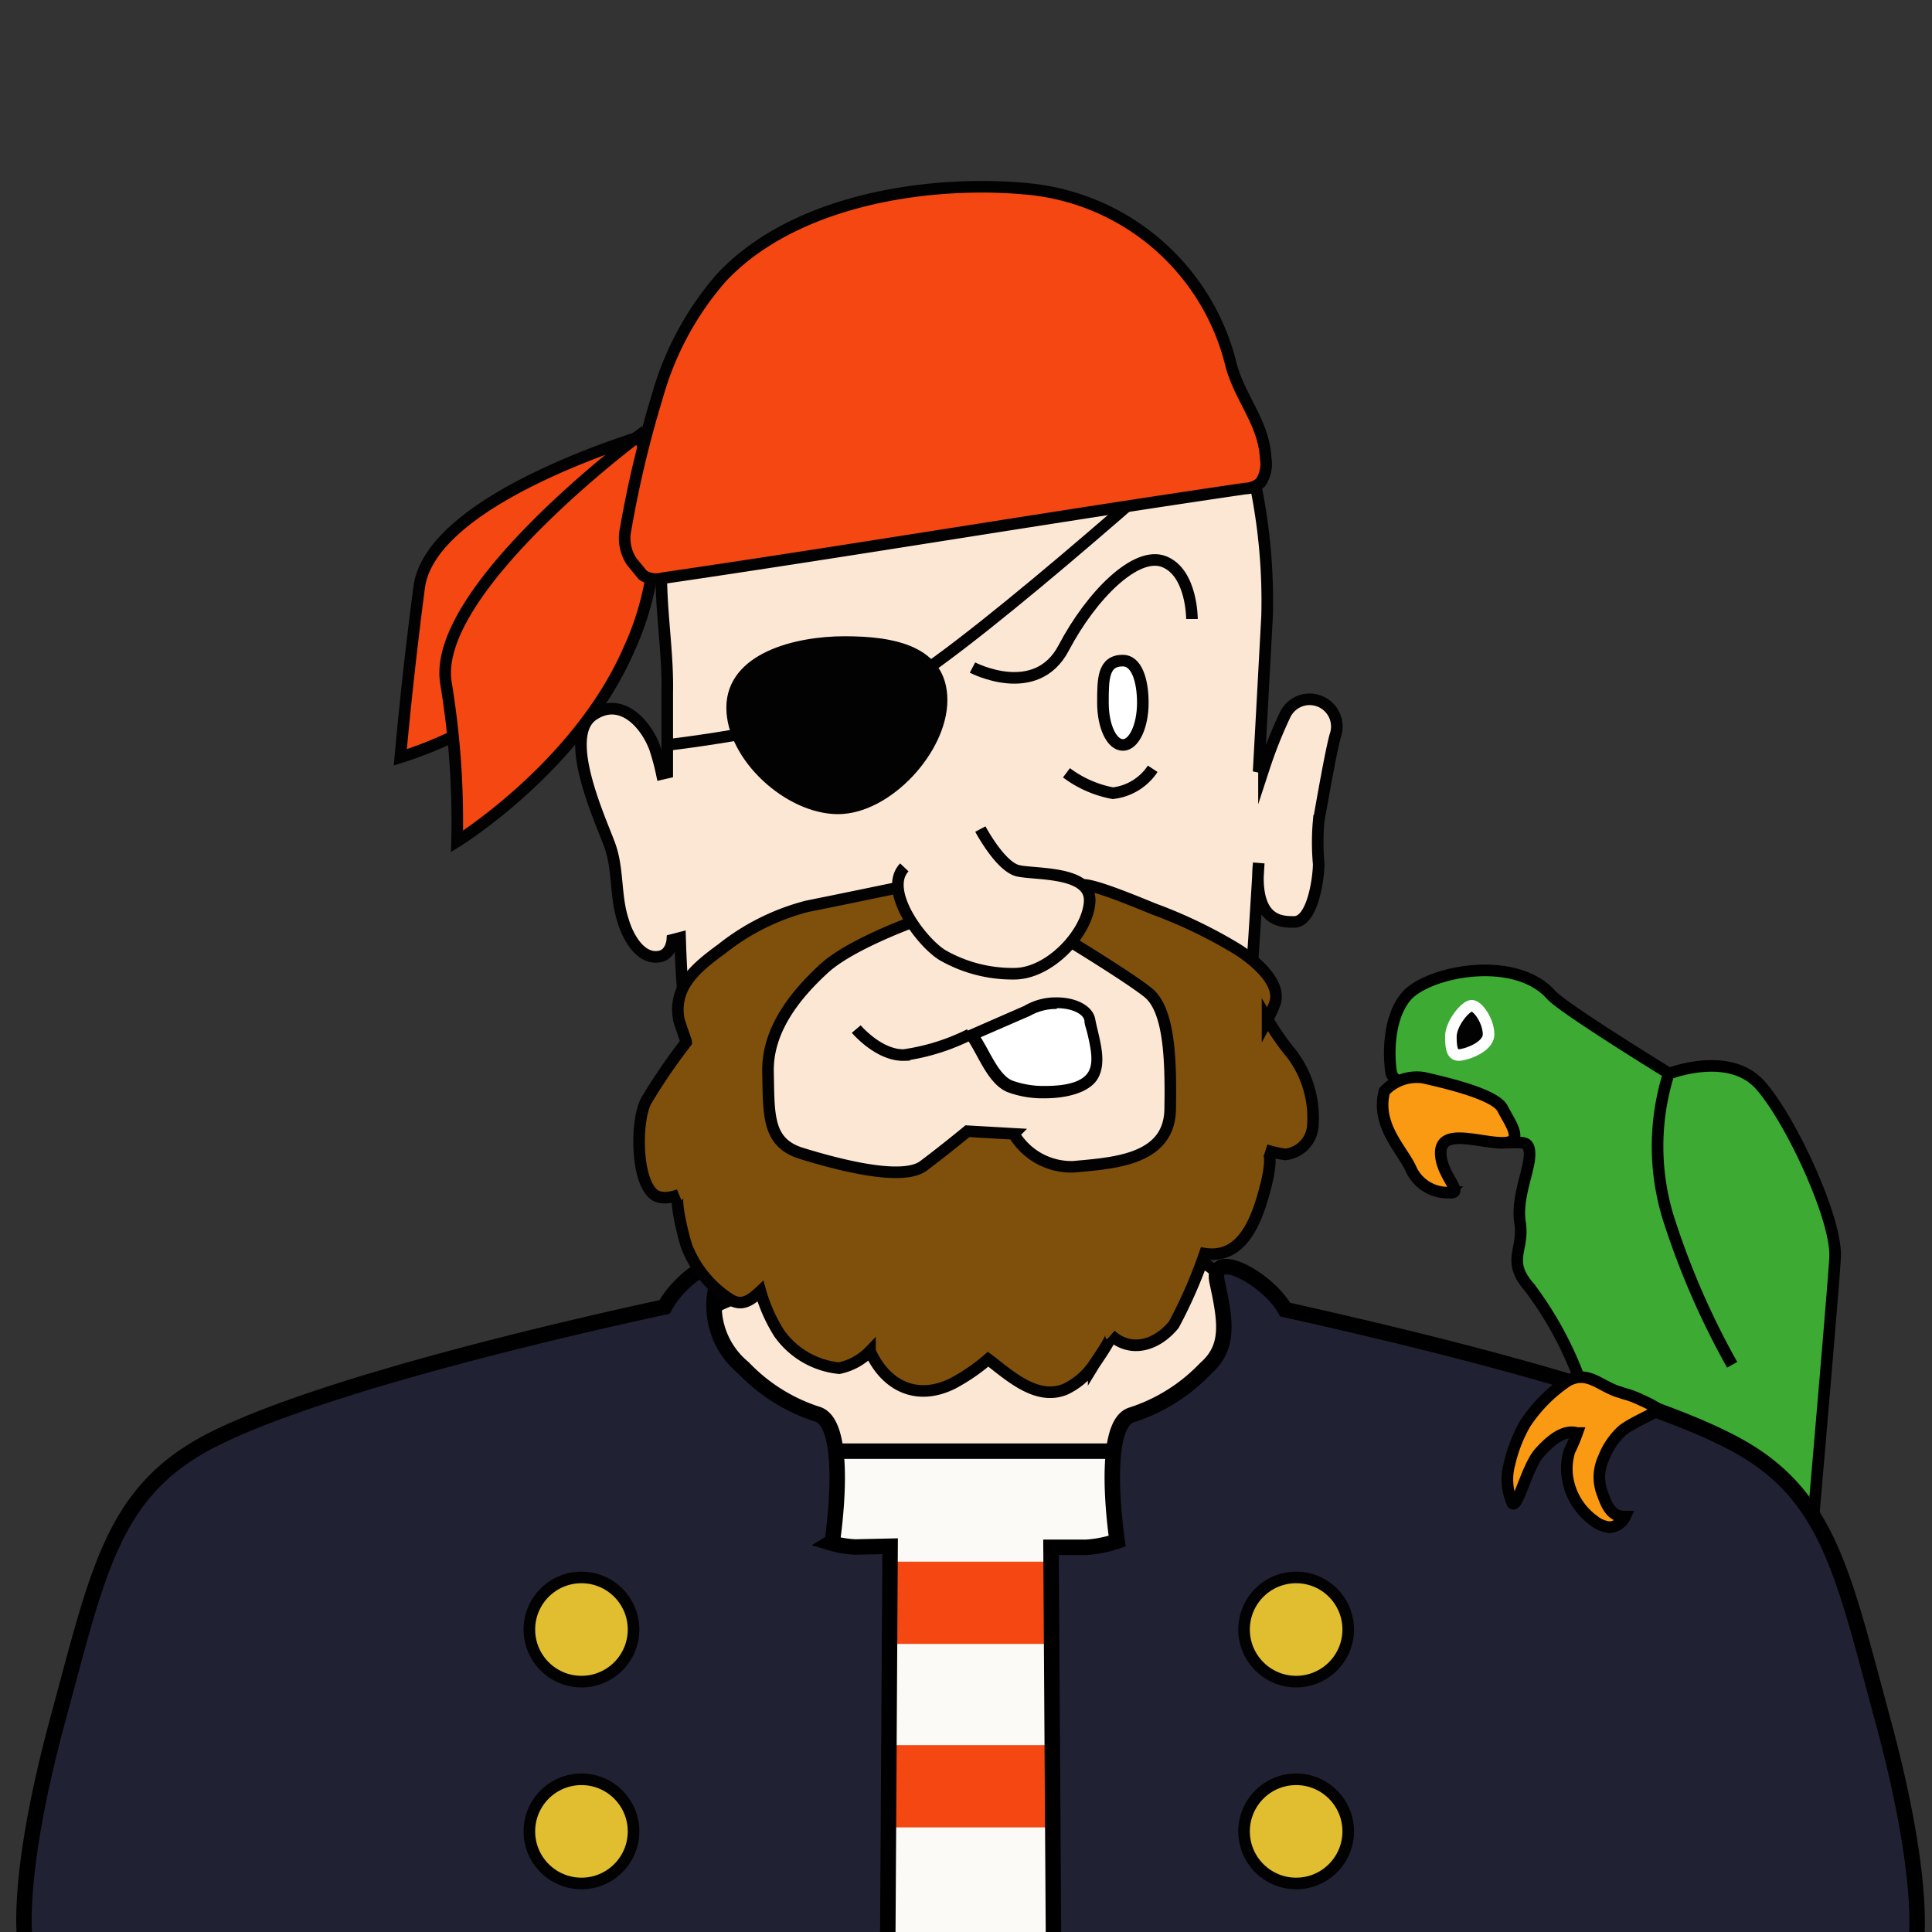 <svg xmlns="http://www.w3.org/2000/svg" viewBox="0 0 125 125"><rect x="0" y="0" width="125" height="125" fill="#333333" stroke="none"/><title>Artboard 9</title><g id="Person_6" data-name="Person 6"><path id="neck" d="M77.65,81.61s-1-1-1-1.62V73.15L50.11,74.47s.29,8.11-.32,8.8c0,0-6.24,1.63-5.32,3.55,1.91,4,10.32,9.67,16.12,10,7.56.49,13.12-.13,17.61-3C81.1,92,81.59,83.35,77.65,81.61Z" fill="#fce7d4" stroke="#020202" stroke-miterlimit="10" stroke-width="0.75"/><path id="face-2" data-name="face" d="M81.44,55.84s-.55,9.4-.74,10.17a13.35,13.35,0,0,1-1.51,3.65,71.41,71.41,0,0,1-5.64,7.71c-1,1.07-3.19,4.22-4.39,4.56a28.23,28.23,0,0,1-6,1c-1.28-.07-5.89-.68-6.91-1.3S51.76,76.84,48.89,73s-4.37-6.94-4.58-7.9S44,60.68,44,60.68l-.5.13s-.06,1-.91,1.09c-1.22.15-2-1.38-2.27-2.32-.53-1.58-.3-3.3-.86-4.87s-3.15-7.06-1.09-8.45c1.79-1.21,3.39.51,4,2.14a15.1,15.1,0,0,1,.45,1.67l.35-.08s0-3,0-5.19c.09-4-1.13-8.41.36-12.26C48.45,19.86,53.09,19.38,64.47,19c10.15-.34,15.85,7.9,16.61,11.67a37.35,37.35,0,0,1,.9,9.18c-.15,2.8-.53,9.76-.53,9.76l.33.07a29.33,29.33,0,0,1,1.35-3.4,1.76,1.76,0,0,1,3.26,1.32c-.3,1.09-.84,4.24-1.07,5.5a15.4,15.4,0,0,0,0,2.8c0,.84-.37,3.79-1.62,3.75C82.94,59.64,81.05,59.69,81.44,55.84Z" fill="#fce7d4" stroke="#020202" stroke-miterlimit="10" stroke-width="0.75"/><g id="hair_copy" data-name="hair copy"><rect x="40.76" y="93.89" width="45.97" height="32.44" fill="#fcfaf7"/><path d="M86.23,94.39v31.44h-45V94.39h45m1-1h-47v33.44h47V93.39Z"/><rect x="48.13" y="101.04" width="31.49" height="5.32" fill="#f44711"/><rect x="48.13" y="112.91" width="31.49" height="5.32" fill="#f44711"/></g><g id="parrot"><path d="M108,69.46s-6.84-4.2-7.64-5.09c-2.38-2.67-8.05-1.5-9.39.11s-1.07,4.45-.94,5,4.43,3.89,6.3,4.29,2.57-.26,2.63.81-.88,2.81-.61,4.56-.92,2.41.61,4.16A23.19,23.19,0,0,1,102.11,89c.4.94,2.68,1.34,4.16,1.75S107.88,98,108,102.85s-.13,5.78,1.34,10.21,3,5.07,1.48,8-2.42,4.23-1.61,4.76,0,.54,2.22-1.87,2.2-6.49,2.61-10,.8-7.26.8-7.26l1.48,3.09s2.28-26,2.41-28.43-2.82-8.85-4.83-11.13S108,69.46,108,69.46Z" fill="#3caa33" stroke="#000" stroke-miterlimit="10" stroke-width="0.75"/><path d="M96.31,66.92c0,.85-1.52,1.34-1.92,1.34s-.52-.34-.52-1.19.95-2,1.35-2S96.31,66.07,96.31,66.92Z" fill="#020202" stroke="#fff" stroke-miterlimit="10" stroke-width="0.75"/><path d="M107.9,69.67a15.77,15.77,0,0,0,0,9,51.1,51.1,0,0,0,4.17,9.63" fill="none" stroke="#000" stroke-miterlimit="10" stroke-width="0.75"/></g><path id="parrot_beak" data-name="parrot beak" d="M89.57,70.6a2.87,2.87,0,0,1,2.55-.87c1.48.34,4.63,1.07,5.1,2s1.47,2.21,0,2.21-3.89-.94-4,.53,1.64,2.82.52,2.69a2.6,2.6,0,0,1-2.46-1.55C90.71,74.36,89,72.8,89.57,70.6Z" fill="#f99a12" stroke="#000" stroke-miterlimit="10" stroke-width="0.75"/><path d="M121.79,111.19c-2.63-9.7-3.56-14.77-10-18-6.87-3.5-22.13-7-28.64-8.46-1.11-2-4.9-4.06-4.4-1.78.56,2.57.81,4.22-.75,5.59a11.44,11.44,0,0,1-4.77,3c-2.1.6-.95,8.17-.95,8.17a0,0,0,0,1,0,0,7.74,7.74,0,0,1-2,.4H68l.17,26.74,55.72-.54S124.87,122.52,121.79,111.19Z" fill="#202133" stroke="#000" stroke-miterlimit="10"/><path d="M55.34,100.09a6.72,6.72,0,0,1-1.6-.27.27.27,0,0,0,.12-.16s1.15-7.57-1-8.17a11.44,11.44,0,0,1-4.77-3,5.2,5.2,0,0,1-1.65-5.59C47,80.67,44,82.64,43,84.56c-6.13,1.32-22.13,5-29.23,8.58-6.46,3.28-7.38,8.35-10,18-3.07,11.33-2.06,15.1-2.06,15.1l55.72.54.16-26.74Z" fill="#202133" stroke="#000" stroke-miterlimit="10"/><path id="parrot_foot" data-name="parrot foot" d="M104.86,90.09c-1.28-.33-2.11-1.49-3.45-.74a9.87,9.87,0,0,0-2.75,2.79,9.56,9.56,0,0,0-1,2.59,3.78,3.78,0,0,0,.2,2.54c.35.28.94-2.4,1.76-3.3.51-.56,1.47-1.54,2.42-1.25a10.44,10.44,0,0,1-.49,1.15,3.94,3.94,0,0,0-.16,1.53,4.24,4.24,0,0,0,1.75,3,1.9,1.9,0,0,0,1,.41,1.2,1.2,0,0,0,1-.68c-.85,0-1.16-.64-1.44-1.44a2.92,2.92,0,0,1,.06-2.37A4.66,4.66,0,0,1,105,92.52c.69-.51,1.63-.87,2.35-1.32a8.1,8.1,0,0,0-1.19-.63,6,6,0,0,0-1.14-.42Z" fill="#f99a12" stroke="#000" stroke-miterlimit="10" stroke-width="0.75"/><circle cx="83.86" cy="105.43" r="3.37" fill="#e0be2f" stroke="#020202" stroke-miterlimit="10" stroke-width="0.75"/><circle cx="83.86" cy="118.49" r="3.37" fill="#e0be2f" stroke="#020202" stroke-miterlimit="10" stroke-width="0.75"/><circle cx="37.62" cy="105.43" r="3.37" fill="#e0be2f" stroke="#020202" stroke-miterlimit="10" stroke-width="0.75"/><circle cx="37.62" cy="118.49" r="3.37" fill="#e0be2f" stroke="#020202" stroke-miterlimit="10" stroke-width="0.75"/><path id="beard-3" data-name="beard" d="M75,58.94a31.36,31.36,0,0,1,5,2.44c1,.62,3,2.16,2.47,3.58-.17.46-.46,1-.46,1a17.63,17.63,0,0,0,1.59,2.27,6.87,6.87,0,0,1,1.34,4.62,2,2,0,0,1-1.78,1.84,7.67,7.67,0,0,1-1.27-.29c.53.16.12,1.84.06,2.11-.5,2-1.37,5-4,4.6a31.29,31.29,0,0,1-2,4.59c-1.07,1.32-2.75,1.88-4.08.68.15.13-1,1.76-1.11,1.94a4.68,4.68,0,0,1-1.83,1.56c-1.86.77-3.61-.89-5-1.94a12.3,12.3,0,0,1-2.33,1.59c-2.31,1.12-4.3.13-5.31-2.11a3.86,3.86,0,0,1-2,1.1,5.41,5.41,0,0,1-3.88-2.26,10.4,10.4,0,0,1-1.21-2.72c-.6.56-1.17,1-1.93.55a7.21,7.21,0,0,1-2.8-3.34c-.15-.32-.92-3.29-.53-3.45,0,0-1.1.46-1.68-.06-1.13-1-1.12-4.75-.46-6a37.18,37.18,0,0,1,2.6-3.81c0-.06-.46-1.32-.48-1.46-.4-2.17,1.2-3.42,2.78-4.58a14.81,14.81,0,0,1,5.51-2.75c2.89-.58,6.76-1.39,6.76-1.39l.64,2.19S55.13,61,53.33,62.65s-3.7,3.93-3.64,6.71-.07,4.58,2.18,5.27,6.49,1.84,7.88.8,2.84-2.24,2.84-2.24l3,.17a4.32,4.32,0,0,0,3.88,2.13c2.54-.24,6.18-.41,6.24-3.71s-.06-6.47-1.44-7.57S68.4,60.4,68.4,60.4l1.53-3.07c.15-.47,4.39,1.36,4.75,1.49Z" fill="#7f500b" stroke="#020202" stroke-miterlimit="10" stroke-width="0.75"/><path id="nose-4" data-name="nose" d="M63.43,53.64s1.29,2.44,2.44,2.7,4.75,0,4.63,2S67.93,63,65.62,63A9.13,9.13,0,0,1,61,61.81c-1.36-.81-3.91-4.19-2.49-5.69" fill="#fce7d4" stroke="#020202" stroke-miterlimit="10" stroke-width="0.75"/><g id="mouth-2" data-name="mouth"><path d="M67.63,70.64a6.24,6.24,0,0,1-2.29-.39,4.57,4.57,0,0,1-1.76-2.16c-.22-.39-.44-.8-.68-1.15l3.61-1.57a3.74,3.74,0,0,1,1.91-.51c1.11,0,2,.46,2.11,1.09,0,.24.11.5.17.77.23,1,.5,2.09,0,2.86s-1.6,1.06-3.09,1.06Z" fill="#fff"/><path d="M68.42,65.23c.88,0,1.66.35,1.74.79,0,.24.11.51.18.79.21.91.46,1.94.06,2.57s-1.42.88-2.77.88a5.91,5.91,0,0,1-2.14-.35c-.65-.28-1.12-1.16-1.58-2-.15-.27-.3-.54-.46-.8l3.2-1.39,0,0,0,0a3.36,3.36,0,0,1,1.68-.44m0-.75a4,4,0,0,0-2.06.55l-4,1.75c.95,1.11,1.49,3.21,2.89,3.82a6.51,6.51,0,0,0,2.43.41c1.4,0,2.85-.35,3.41-1.23.7-1.13.07-2.76-.14-3.9-.16-.87-1.26-1.4-2.48-1.4Z"/><path d="M55.4,66.58s1.46,1.73,3.1,1.68a13.89,13.89,0,0,0,4.24-1.33" fill="none" stroke="#000" stroke-miterlimit="10" stroke-width="0.75"/></g><g id="eyes-3" data-name="eyes"><path d="M60.92,45.3c0,3.17-3.54,7-6.7,7s-6.85-3.35-6.85-6.52,4.12-4.24,7.28-4.24S60.92,42.14,60.92,45.3Z" fill="#020202" stroke="#020202" stroke-miterlimit="10" stroke-width="0.75"/><path d="M43.16,48.2S52.77,47.11,57.23,45s19.06-15.2,22.19-18" fill="none" stroke="#020202" stroke-miterlimit="10" stroke-width="0.75"/><path d="M62.92,43.19s4.1,2.15,5.9-1.27,4.69-6.3,6.5-5.58,1.8,3.71,1.8,3.71" fill="none" stroke="#020202" stroke-miterlimit="10" stroke-width="0.75"/><path id="Eye" d="M73.94,45.47c0,1.51-.57,2.73-1.29,2.73S71.36,47,71.36,45.47s0-2.73,1.29-2.73C73.53,42.74,73.94,44,73.94,45.47Z" fill="#fff" stroke="#020202" stroke-miterlimit="10" stroke-width="0.75"/><path id="undereye" d="M69,50A7.2,7.2,0,0,0,72,51.32a3.57,3.57,0,0,0,2.58-1.58" fill="none" stroke="#020202" stroke-miterlimit="10" stroke-width="0.75"/></g><g id="bandana"><path d="M42.57,27.9S27.91,32,27.12,38,25.9,49,25.9,49A26.06,26.06,0,0,0,38,40.92,18.57,18.57,0,0,0,42.57,27.9Z" fill="#f44711" stroke="#020202" stroke-miterlimit="10" stroke-width="0.75"/><path d="M41.36,28.17s-13.46,10-12.51,16a54.78,54.78,0,0,1,.72,10.27S37.4,49.6,40.7,42A18.52,18.52,0,0,0,41.36,28.17Z" fill="#f44711" stroke="#020202" stroke-miterlimit="10" stroke-width="0.75"/><path d="M41.59,37.21a1.55,1.55,0,0,0,1.28.2c12.89-1.89,24.8-3.91,37.69-5.8a1.55,1.55,0,0,0,1-.39,2.17,2.17,0,0,0,.33-1.57c-.11-2.27-1.65-3.86-2.23-6A15,15,0,0,0,66.84,12.26c-6.24-.68-15.3.49-20.18,5.72a19.79,19.79,0,0,0-4.13,7.66,70.66,70.66,0,0,0-2.05,8.59,2.75,2.75,0,0,0,.38,2.09Z" fill="#f44711" stroke="#020202" stroke-miterlimit="10" stroke-width="0.75"/></g></g></svg>